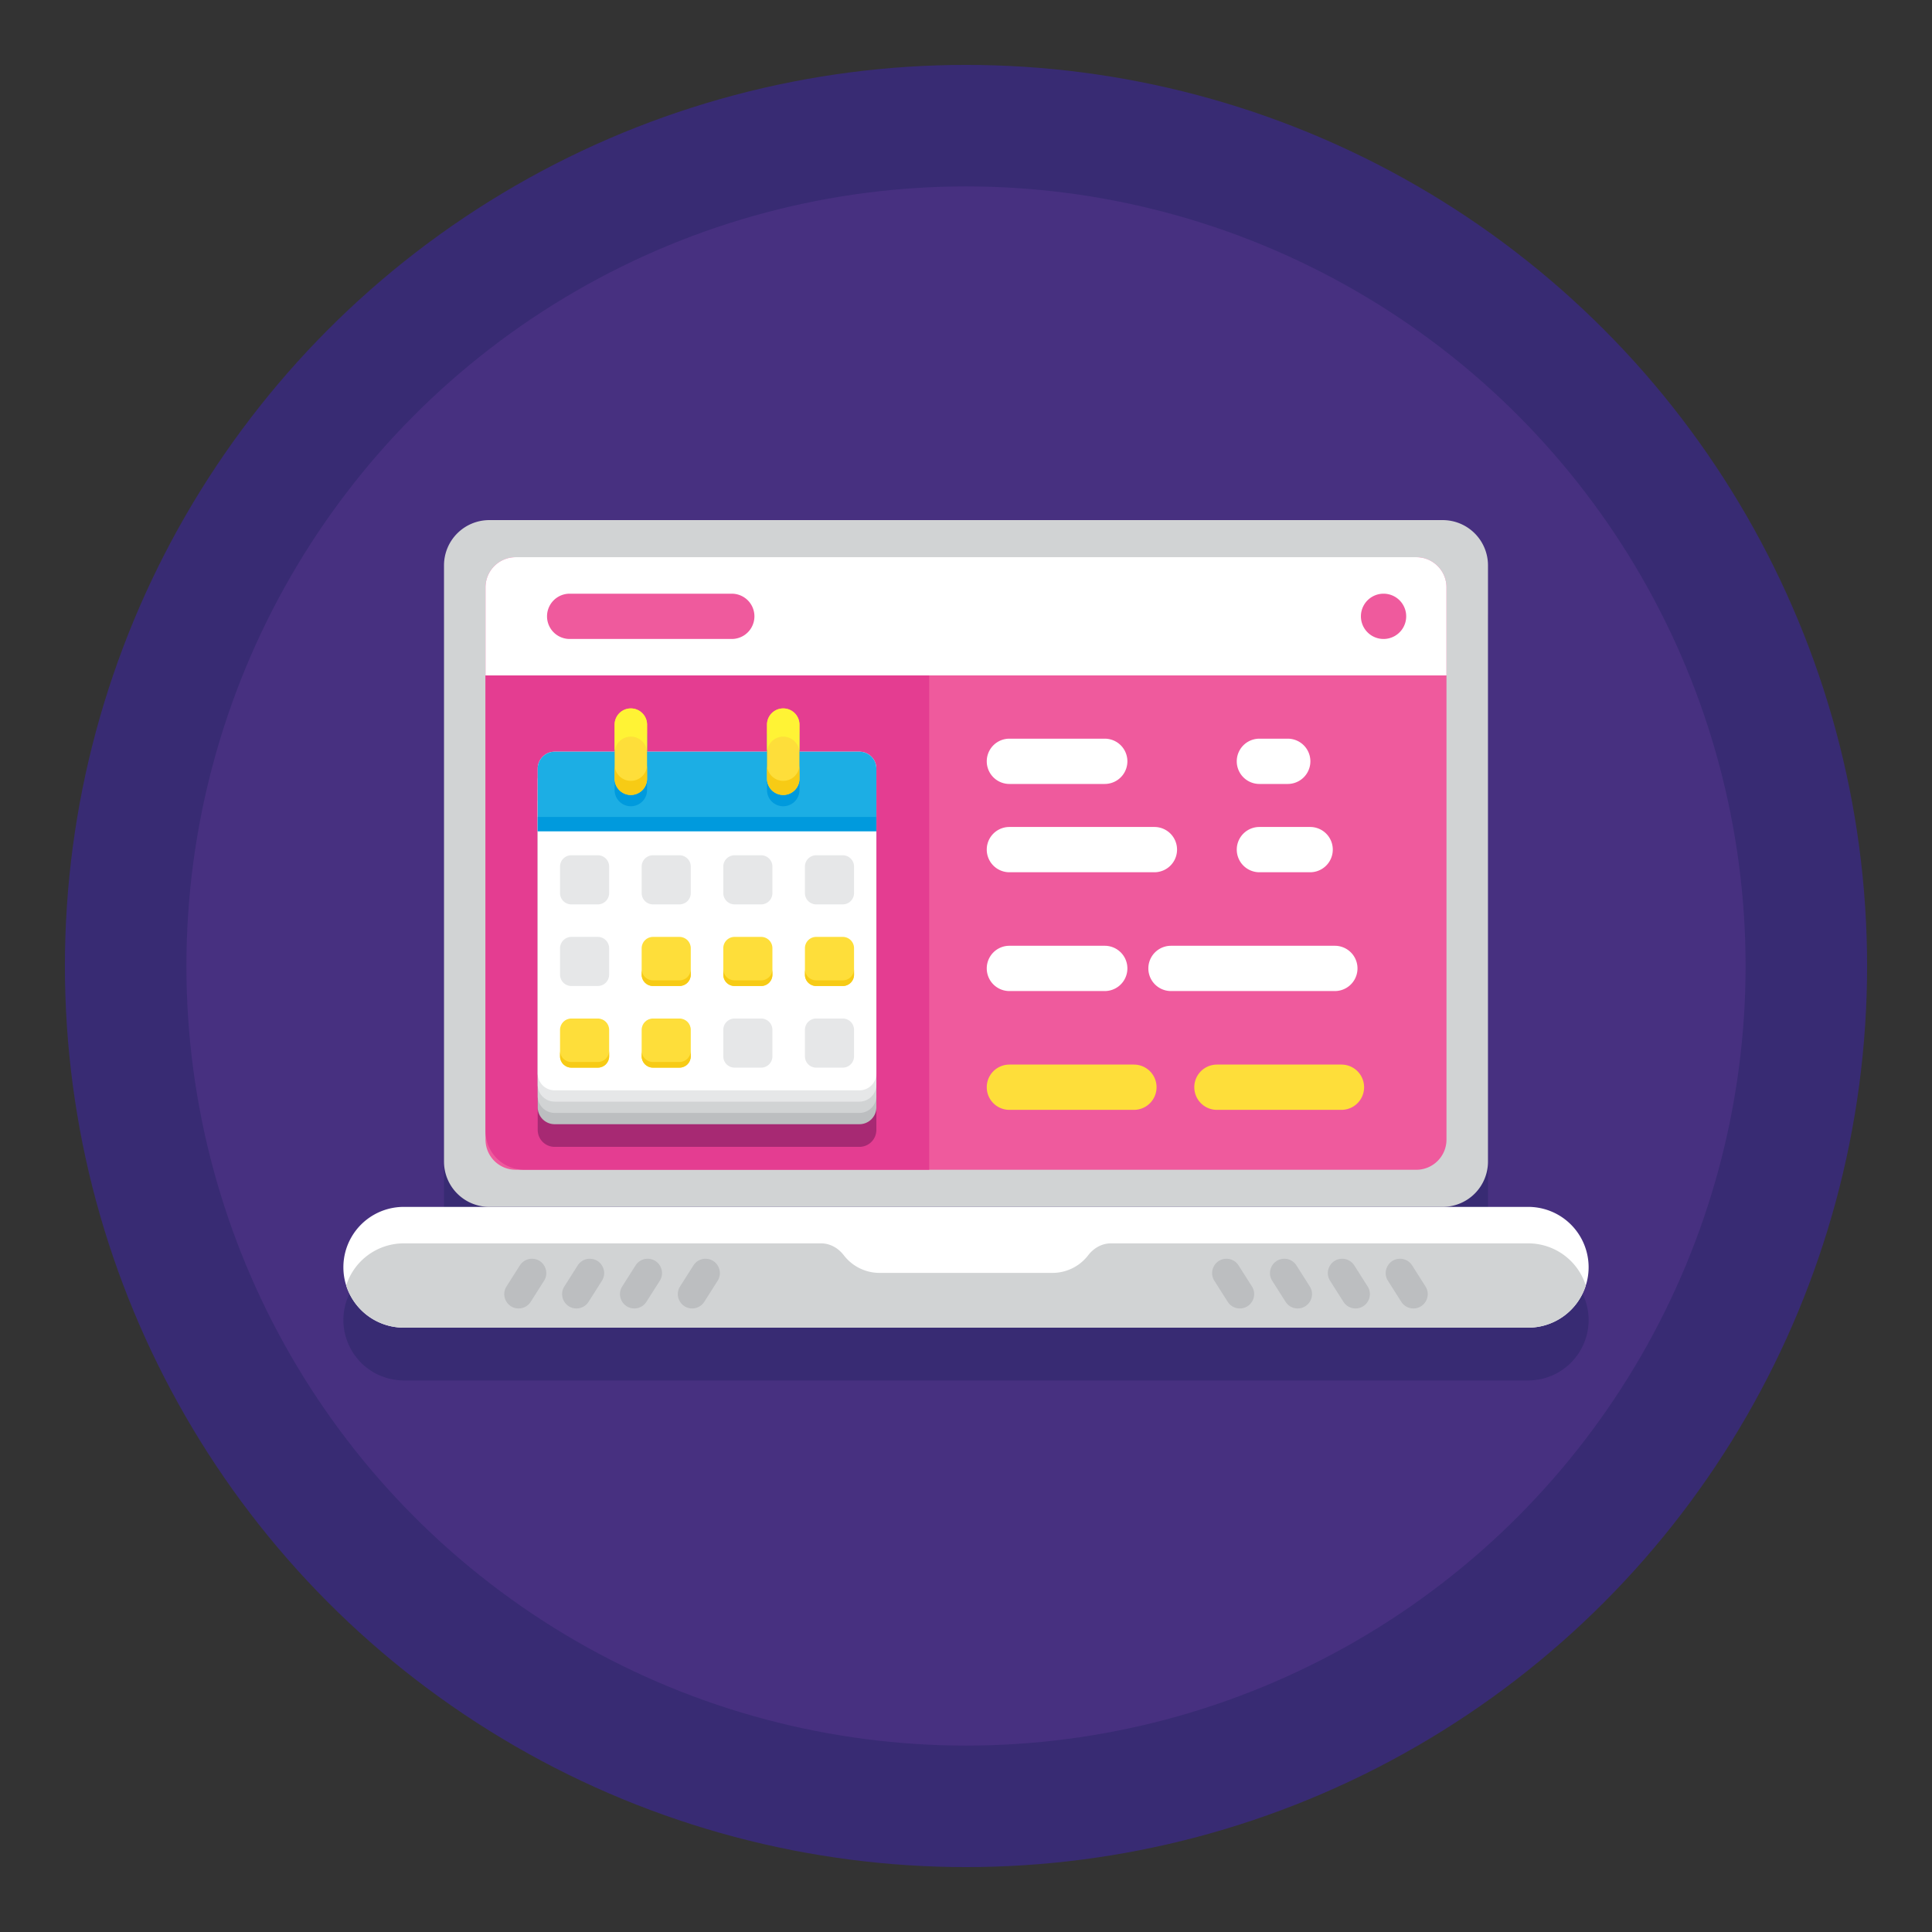 <svg version="1.1" id="Layer_1" xmlns="http://www.w3.org/2000/svg" x="0" y="0" viewBox="0 0 256 256" style="enable-background:new 0 0 256 256" xml:space="preserve"><rect x="0" y="0" width="256" height="256" fill="#333333" stroke="none"/><style>.st0{fill:#382b73}.st2{fill:#d1d3d4}.st3{fill:#ef5a9d}.st4{fill:#fff}.st5{fill:#bcbec0}.st7{fill:#fede3a}.st9{fill:#e6e7e8}.st10{fill:#f7cb15}.st12{fill:#009add}.st13{fill:#fff335}</style><switch><g><circle class="st0" cx="128" cy="128" r="119.4"/><circle cx="128" cy="128" r="103.299" style="fill:#473080"/><path class="st0" d="M64.833 166.917h126.333a6 6 0 0 0 6-6v-79a6 6 0 0 0-6-6H64.833a6 6 0 0 0-6 6v79a6 6 0 0 0 6 6zM208.236 180.488c.253-.261.486-.541.702-.835.033-.044.067-.087.099-.132.215-.304.408-.624.579-.958.026-.051.049-.103.075-.155a7.948 7.948 0 0 0 .81-3.49 8 8 0 0 0-8-8h-149a8 8 0 0 0-8 8c0 1.253.296 2.434.81 3.49.025.051.048.103.074.154.171.334.364.654.579.959.032.045.065.087.098.131.217.294.449.575.703.837l.041.045a8.063 8.063 0 0 0 1.012.861c.299.216.609.416.937.59.038.02.079.037.118.057.308.157.627.293.956.409.06.021.118.045.178.065.351.115.713.204 1.083.27.078.014.156.024.234.036a8.01 8.01 0 0 0 1.177.096h149a8.01 8.01 0 0 0 1.177-.096c.078-.012.156-.022.234-.036.37-.066.732-.155 1.083-.27.061-.02.118-.044.178-.065.329-.117.648-.252.955-.409.039-.02.08-.036.118-.057a8.004 8.004 0 0 0 1.108-.718c.296-.227.579-.468.84-.733.015-.014.028-.031.042-.046z"/><g><path class="st2" d="M191.167 159.917H64.833a6 6 0 0 1-6-6v-79a6 6 0 0 1 6-6h126.333a6 6 0 0 1 6 6v79a6 6 0 0 1-5.999 6z"/><path class="st3" d="M187.667 155H68.333a4 4 0 0 1-4-4V77.833a4 4 0 0 1 4-4h119.333a4 4 0 0 1 4 4V151c.001 2.209-1.79 4-3.999 4z"/><path class="st4" d="M202.5 175.919h-149a8 8 0 0 1 0-16h149a8 8 0 0 1 0 16z"/><path class="st2" d="M202.5 164.752h-55.298c-1.201 0-2.278.624-3.01 1.575a5.976 5.976 0 0 1-4.747 2.339h-22.89a5.979 5.979 0 0 1-4.747-2.339c-.733-.951-1.81-1.575-3.01-1.575H53.5a8.003 8.003 0 0 0-7.627 5.583 8.002 8.002 0 0 0 7.627 5.583h149a8 8 0 0 0 7.626-5.583 8 8 0 0 0-7.626-5.583z"/><path class="st5" d="M68.719 173.376c-1.498 0-2.407-1.653-1.604-2.918l1.767-2.784a1.901 1.901 0 0 1 1.604-.882c1.498 0 2.407 1.653 1.604 2.918l-1.767 2.784c-.348.55-.954.882-1.604.882zM76.386 173.376c-1.498 0-2.407-1.653-1.604-2.918l1.767-2.784a1.899 1.899 0 0 1 1.604-.882c1.498 0 2.407 1.653 1.604 2.918l-1.767 2.784c-.349.55-.954.882-1.604.882zM84.053 173.376c-1.498 0-2.407-1.653-1.604-2.918l1.767-2.784a1.899 1.899 0 0 1 1.604-.882c1.498 0 2.407 1.653 1.604 2.918l-1.767 2.784c-.349.55-.954.882-1.604.882zM91.719 173.376c-1.498 0-2.407-1.653-1.604-2.918l1.767-2.784a1.901 1.901 0 0 1 1.604-.882c1.498 0 2.407 1.653 1.604 2.918l-1.767 2.784c-.348.55-.954.882-1.604.882z"/><g><path class="st5" d="M187.281 173.376c1.498 0 2.407-1.653 1.604-2.918l-1.767-2.784a1.9 1.9 0 0 0-1.604-.882c-1.498 0-2.406 1.653-1.604 2.918l1.767 2.784c.348.55.953.882 1.604.882zM179.614 173.376c1.498 0 2.407-1.653 1.604-2.918l-1.767-2.784a1.901 1.901 0 0 0-1.604-.882c-1.498 0-2.407 1.653-1.604 2.918l1.767 2.784c.349.55.954.882 1.604.882zM171.947 173.376c1.498 0 2.407-1.653 1.604-2.918l-1.767-2.784a1.9 1.9 0 0 0-1.604-.882c-1.498 0-2.407 1.653-1.604 2.918l1.767 2.784c.349.55.954.882 1.604.882zM164.281 173.376c1.498 0 2.407-1.653 1.604-2.918l-1.767-2.784a1.9 1.9 0 0 0-1.604-.882c-1.498 0-2.406 1.653-1.604 2.918l1.767 2.784c.348.55.953.882 1.604.882z"/></g><g><path class="st4" d="M187.667 73.833H68.333a4 4 0 0 0-4 4V89.5h127.333V77.833c.001-2.209-1.79-4-3.999-4z"/><path class="st3" d="M96.965 84.667H75.484a3 3 0 1 1 0-6h21.481a3 3 0 1 1 0 6zM183.328 84.667a3 3 0 1 1 0-6 3 3 0 1 1 0 6z"/><path d="M123.125 155H69.471a5.138 5.138 0 0 1-5.138-5.138V89.5h58.792V155z" style="fill:#e43d91"/><g><path class="st7" d="M150.25 141.063h-16.5a3 3 0 1 0 0 6h16.5a3 3 0 1 0 0-6zM177.75 141.063h-16.5a3 3 0 1 0 0 6h16.5a3 3 0 1 0 0-6z"/><path class="st4" d="M146.385 103.878H133.75a3 3 0 1 1 0-6h12.635a3 3 0 0 1 0 6zM152.965 115.578H133.75a3 3 0 1 1 0-6h19.215a3 3 0 1 1 0 6zM146.385 131.32H133.75a3 3 0 1 1 0-6h12.635a3 3 0 1 1 0 6zM176.875 131.32h-21.712a3 3 0 1 1 0-6h21.712a3 3 0 1 1 0 6zM170.632 103.878h-3.755a3 3 0 1 1 0-6h3.755a3 3 0 0 1 0 6zM173.601 115.578h-6.723a3 3 0 1 1 0-6h6.723a3 3 0 1 1 0 6z"/></g><path d="M113.879 102.604h-7.946V99.02a2.15 2.15 0 1 0-4.3 0v3.584H85.74V99.02a2.139 2.139 0 0 0-.948-1.783 2.142 2.142 0 0 0-1.202-.367 2.15 2.15 0 0 0-2.15 2.15v3.584h-7.946a2.244 2.244 0 0 0-2.244 2.244V149.721a2.244 2.244 0 0 0 2.244 2.244h40.385a2.244 2.244 0 0 0 2.244-2.244v-44.873a2.244 2.244 0 0 0-2.244-2.244z" style="fill:#a72973"/><g><path class="st5" d="M113.879 148.963H73.494a2.244 2.244 0 0 1-2.244-2.244v-40.385a2.244 2.244 0 0 1 2.244-2.244h40.385a2.244 2.244 0 0 1 2.244 2.244v40.385a2.244 2.244 0 0 1-2.244 2.244z"/><path class="st2" d="M113.879 147.468H73.494a2.244 2.244 0 0 1-2.244-2.244v-40.385a2.244 2.244 0 0 1 2.244-2.244h40.385a2.244 2.244 0 0 1 2.244 2.244v40.385a2.245 2.245 0 0 1-2.244 2.244z"/><path class="st9" d="M113.879 145.972H73.494a2.244 2.244 0 0 1-2.244-2.244v-40.385a2.244 2.244 0 0 1 2.244-2.244h40.385a2.244 2.244 0 0 1 2.244 2.244v40.385a2.245 2.245 0 0 1-2.244 2.244z"/><path class="st4" d="M113.879 144.476H73.494a2.244 2.244 0 0 1-2.244-2.244v-40.385a2.244 2.244 0 0 1 2.244-2.244h40.385a2.244 2.244 0 0 1 2.244 2.244v40.385a2.244 2.244 0 0 1-2.244 2.244z"/><path class="st9" d="M79.219 119.835h-3.515c-.826 0-1.496-.67-1.496-1.496v-3.515c0-.826.67-1.496 1.496-1.496h3.515c.826 0 1.496.67 1.496 1.496v3.515c0 .826-.67 1.496-1.496 1.496zM90.035 119.835H86.52c-.826 0-1.496-.67-1.496-1.496v-3.515c0-.826.67-1.496 1.496-1.496h3.515c.826 0 1.496.67 1.496 1.496v3.515c0 .826-.669 1.496-1.496 1.496zM100.852 119.835h-3.515c-.826 0-1.496-.67-1.496-1.496v-3.515c0-.826.67-1.496 1.496-1.496h3.515c.826 0 1.496.67 1.496 1.496v3.515c0 .826-.67 1.496-1.496 1.496zM111.669 119.835h-3.515c-.826 0-1.496-.67-1.496-1.496v-3.515c0-.826.67-1.496 1.496-1.496h3.515c.826 0 1.496.67 1.496 1.496v3.515a1.497 1.497 0 0 1-1.496 1.496z"/><g><path class="st9" d="M79.219 130.651h-3.515c-.826 0-1.496-.67-1.496-1.496v-3.515c0-.826.67-1.496 1.496-1.496h3.515c.826 0 1.496.67 1.496 1.496v3.515c0 .826-.67 1.496-1.496 1.496z"/><path class="st7" d="M90.035 130.651H86.52c-.826 0-1.496-.67-1.496-1.496v-3.515c0-.826.67-1.496 1.496-1.496h3.515c.826 0 1.496.67 1.496 1.496v3.515c0 .826-.669 1.496-1.496 1.496z"/><path class="st10" d="M90.035 129.903H86.52c-.826 0-1.496-.67-1.496-1.496v.748c0 .826.67 1.496 1.496 1.496h3.515c.826 0 1.496-.67 1.496-1.496v-.748c0 .827-.669 1.496-1.496 1.496z"/><path class="st7" d="M100.852 130.651h-3.515c-.826 0-1.496-.67-1.496-1.496v-3.515c0-.826.67-1.496 1.496-1.496h3.515c.826 0 1.496.67 1.496 1.496v3.515c0 .826-.67 1.496-1.496 1.496zM111.669 130.651h-3.515c-.826 0-1.496-.67-1.496-1.496v-3.515c0-.826.67-1.496 1.496-1.496h3.515c.826 0 1.496.67 1.496 1.496v3.515a1.497 1.497 0 0 1-1.496 1.496z"/><path class="st10" d="M100.852 129.903h-3.515c-.826 0-1.496-.67-1.496-1.496v.748c0 .826.67 1.496 1.496 1.496h3.515c.826 0 1.496-.67 1.496-1.496v-.748c0 .827-.67 1.496-1.496 1.496zM111.669 129.903h-3.515c-.826 0-1.496-.67-1.496-1.496v.748c0 .826.67 1.496 1.496 1.496h3.515c.826 0 1.496-.67 1.496-1.496v-.748a1.496 1.496 0 0 1-1.496 1.496z"/></g><g><path class="st7" d="M79.219 141.468h-3.515c-.826 0-1.496-.67-1.496-1.496v-3.515c0-.826.67-1.496 1.496-1.496h3.515c.826 0 1.496.67 1.496 1.496v3.515c0 .826-.67 1.496-1.496 1.496z"/><path class="st10" d="M79.219 140.72h-3.515c-.826 0-1.496-.67-1.496-1.496v.748c0 .826.67 1.496 1.496 1.496h3.515c.826 0 1.496-.67 1.496-1.496v-.748c0 .826-.67 1.496-1.496 1.496z"/><path class="st7" d="M90.035 141.468H86.52c-.826 0-1.496-.67-1.496-1.496v-3.515c0-.826.67-1.496 1.496-1.496h3.515c.826 0 1.496.67 1.496 1.496v3.515c0 .826-.669 1.496-1.496 1.496z"/><path class="st10" d="M90.035 140.72H86.52c-.826 0-1.496-.67-1.496-1.496v.748c0 .826.67 1.496 1.496 1.496h3.515c.826 0 1.496-.67 1.496-1.496v-.748c0 .826-.669 1.496-1.496 1.496z"/><path class="st9" d="M100.852 141.468h-3.515c-.826 0-1.496-.67-1.496-1.496v-3.515c0-.826.67-1.496 1.496-1.496h3.515c.826 0 1.496.67 1.496 1.496v3.515c0 .826-.67 1.496-1.496 1.496zM111.669 141.468h-3.515c-.826 0-1.496-.67-1.496-1.496v-3.515c0-.826.67-1.496 1.496-1.496h3.515c.826 0 1.496.67 1.496 1.496v3.515a1.497 1.497 0 0 1-1.496 1.496z"/></g><path d="M113.879 99.604H73.494a2.244 2.244 0 0 0-2.244 2.244v8.289h44.872v-8.289a2.243 2.243 0 0 0-2.243-2.244z" style="fill:#1caee4"/><g><path class="st12" d="M83.59 106.833a2.15 2.15 0 0 1-2.15-2.15v-7.167a2.15 2.15 0 1 1 4.3 0v7.167a2.15 2.15 0 0 1-2.15 2.15zM103.782 106.833a2.15 2.15 0 0 1-2.15-2.15v-7.167a2.15 2.15 0 1 1 4.3 0v7.167a2.149 2.149 0 0 1-2.15 2.15z"/><path class="st7" d="M83.59 105.337a2.15 2.15 0 0 1-2.15-2.15V96.02a2.15 2.15 0 1 1 4.3 0v7.167a2.15 2.15 0 0 1-2.15 2.15z"/><path class="st13" d="M83.59 93.87a2.15 2.15 0 0 0-2.15 2.15v3.739a2.15 2.15 0 1 1 4.3 0V96.02a2.15 2.15 0 0 0-2.15-2.15z"/><path class="st10" d="M83.59 103.468a2.15 2.15 0 0 1-2.15-2.15v1.87a2.15 2.15 0 1 0 4.3 0v-1.87a2.15 2.15 0 0 1-2.15 2.15z"/><path class="st7" d="M103.782 105.337a2.15 2.15 0 0 1-2.15-2.15V96.02a2.15 2.15 0 1 1 4.3 0v7.167a2.149 2.149 0 0 1-2.15 2.15z"/><path class="st13" d="M103.782 93.87a2.15 2.15 0 0 0-2.15 2.15v3.739a2.15 2.15 0 1 1 4.3 0V96.02a2.15 2.15 0 0 0-2.15-2.15z"/><path class="st10" d="M103.782 103.468a2.15 2.15 0 0 1-2.15-2.15v1.87a2.15 2.15 0 1 0 4.3 0v-1.87a2.15 2.15 0 0 1-2.15 2.15z"/></g><path class="st12" d="M71.25 108.251h44.872v1.885H71.25z"/></g></g></g></g></switch></svg>